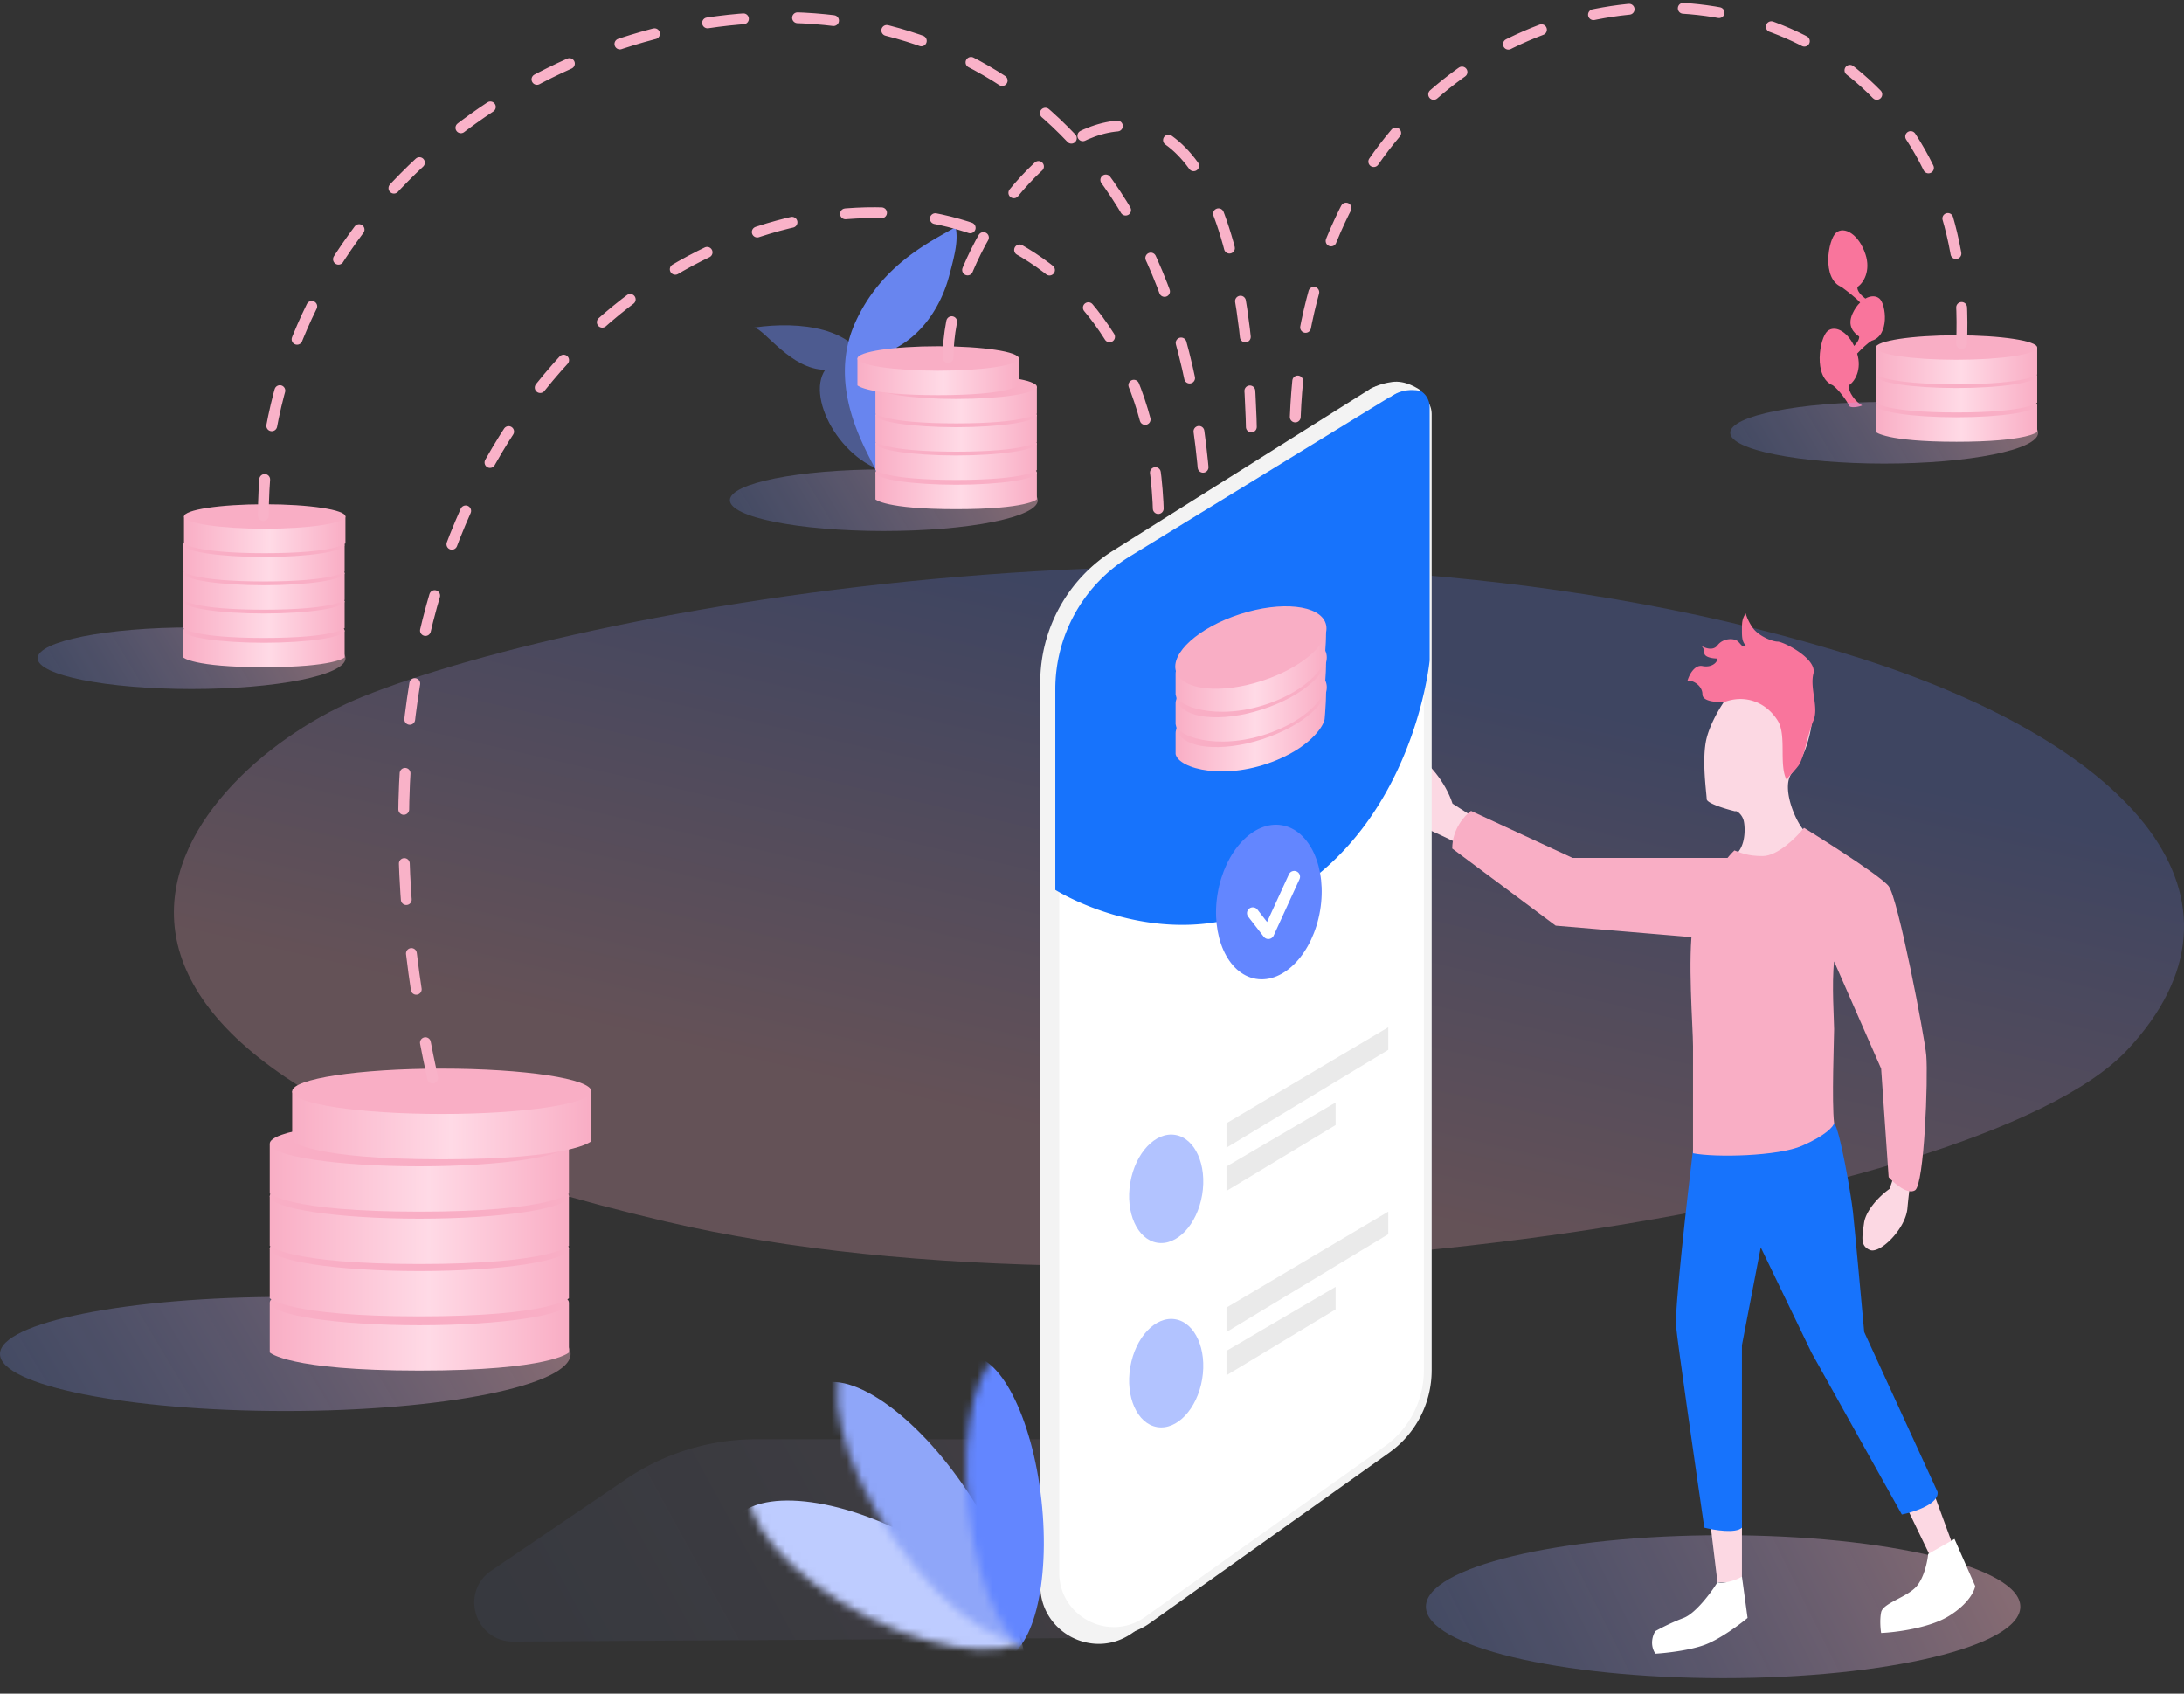 <svg width="285" height="221" fill="none" xmlns="http://www.w3.org/2000/svg"><rect width="100%" height="100%" fill="#333333" stroke="none"/><path opacity=".25" d="M47.346 90.9c29.895-12.004 121.096-28.757 195.613-4.944 35.358 11.299 53.13 31.333 34.604 51.081-19.636 20.929-126.879 37.337-190.67 22.362-95.337-22.379-62.586-59.25-39.547-68.5z" fill="url(#paint0_linear_201_2355)"/><path fill-rule="evenodd" clip-rule="evenodd" d="M243.414 38.96c-.6-.464-1.108-1.024-1.027-1.52.814-.53 1.747-2.123 1.05-4.247-.871-2.654-2.789-3.716-3.834-2.831-1.046.885-1.918 6.017.697 7.079.681.494 1.958 1.477 2.436 2.033-.375.365-.721.85-.994 1.454-.732 1.617.184 2.518.866 2.987.038.345-.256.817-.652 1.23-.963-1.992-2.557-2.719-3.476-1.941-1.046.885-1.918 6.018.697 7.079.813.59 1.948 2.195 2.087 2.62.14.425 1.391.177 1.739 0-.813-.412-1.878-1.77-1.739-2.62.801-.522 1.717-2.072 1.083-4.144.577-.62 1.42-1.417 1.901-1.68 2.351-.66 1.88-4.735 1.014-5.497-.456-.4-1.155-.395-1.848-.003z" fill="#F9759C"/><path d="M114.493 57.136c.898 1.602 2.108 4.56 2.458 4.631-6.596-.507-11.923-9.64-9.265-13.516-4.434 0-7.89-5.249-9.254-5.51 5.931-.878 13.341.01 14.762 5.32 1.421 5.31.401 7.473 1.299 9.075z" fill="#6885EF" fill-opacity=".5"/><path d="M111.576 42.15c3.436-7.697 10.05-10.711 13.14-12.527.292 1.706.023 3.122-.873 6.436s-3.006 7.22-6.888 9.321c4.262 3.955-1.971 15.254-2.552 16.414a.128.128 0 01-.021.073c-.036.048-.026.02.021-.073.045-1.092-7.005-10.286-2.827-19.643z" fill="#6885EF"/><path opacity=".4" d="M37.23 184.12c20.563 0 37.231-3.333 37.231-7.446 0-4.112-16.668-7.446-37.23-7.446-20.562 0-37.231 3.334-37.231 7.446 0 4.113 16.669 7.446 37.23 7.446z" fill="url(#paint1_linear_201_2355)"/><path d="M35.2 169.971h39.04v6.508s-2.365 2.366-19.52 2.366c-17.154 0-19.52-2.366-19.52-2.366v-6.508z" fill="url(#paint2_linear_201_2355)"/><path d="M54.72 172.929c10.78 0 19.52-1.324 19.52-2.958 0-1.633-8.74-2.957-19.52-2.957-10.781 0-19.52 1.324-19.52 2.957 0 1.634 8.739 2.958 19.52 2.958z" fill="#F9AEC5"/><path d="M35.2 162.898h39.04v6.507s-2.365 2.366-19.52 2.366c-17.154 0-19.52-2.366-19.52-2.366v-6.507z" fill="url(#paint3_linear_201_2355)"/><path d="M54.72 165.856c10.78 0 19.52-1.324 19.52-2.958 0-1.633-8.74-2.957-19.52-2.957-10.781 0-19.52 1.324-19.52 2.957 0 1.634 8.739 2.958 19.52 2.958z" fill="#F9AEC5"/><path d="M35.2 156.065h39.04v6.507s-2.365 2.367-19.52 2.367c-17.154 0-19.52-2.367-19.52-2.367v-6.507z" fill="url(#paint4_linear_201_2355)"/><path d="M54.72 159.023c10.78 0 19.52-1.324 19.52-2.958 0-1.633-8.74-2.957-19.52-2.957-10.781 0-19.52 1.324-19.52 2.957 0 1.634 8.739 2.958 19.52 2.958z" fill="#F9AEC5"/><path d="M35.2 149.233h39.04v6.507s-2.365 2.366-19.52 2.366c-17.154 0-19.52-2.366-19.52-2.366v-6.507z" fill="url(#paint5_linear_201_2355)"/><path d="M54.72 152.191c10.78 0 19.52-1.324 19.52-2.957 0-1.634-8.74-2.958-19.52-2.958-10.781 0-19.52 1.324-19.52 2.958 0 1.633 8.739 2.957 19.52 2.957z" fill="#F9AEC5"/><path d="M38.127 142.401h39.041v6.507s-2.366 2.366-19.52 2.366c-17.155 0-19.521-2.366-19.521-2.366v-6.507z" fill="url(#paint6_linear_201_2355)"/><path d="M57.648 145.359c10.78 0 19.52-1.324 19.52-2.958 0-1.633-8.74-2.957-19.52-2.957-10.781 0-19.521 1.324-19.521 2.957 0 1.634 8.74 2.958 19.52 2.958z" fill="#F9AEC5"/><path opacity=".4" d="M25 89.909c11.096 0 20.09-1.799 20.09-4.018 0-2.22-8.994-4.018-20.09-4.018-11.095 0-20.09 1.799-20.09 4.018s8.995 4.018 20.09 4.018z" fill="url(#paint7_linear_201_2355)"/><path d="M23.904 82.274h21.067v3.511s-1.276 1.277-10.533 1.277-10.534-1.277-10.534-1.277v-3.51z" fill="url(#paint8_linear_201_2355)"/><path d="M34.438 83.87c5.817 0 10.533-.714 10.533-1.596 0-.881-4.716-1.596-10.533-1.596-5.818 0-10.534.715-10.534 1.596 0 .882 4.716 1.596 10.534 1.596z" fill="#F9AEC5"/><path d="M23.904 78.456h21.067v3.512s-1.276 1.276-10.533 1.276-10.534-1.276-10.534-1.276v-3.512z" fill="url(#paint9_linear_201_2355)"/><path d="M34.438 80.053c5.817 0 10.533-.715 10.533-1.596 0-.882-4.716-1.596-10.533-1.596-5.818 0-10.534.714-10.534 1.596 0 .881 4.716 1.596 10.534 1.596z" fill="#F9AEC5"/><path d="M23.904 74.77h21.067v3.512s-1.276 1.276-10.533 1.276-10.534-1.276-10.534-1.276V74.77z" fill="url(#paint10_linear_201_2355)"/><path d="M34.438 76.366c5.817 0 10.533-.715 10.533-1.596 0-.882-4.716-1.596-10.533-1.596-5.818 0-10.534.714-10.534 1.596 0 .881 4.716 1.596 10.534 1.596z" fill="#F9AEC5"/><path d="M23.904 71.084h21.067v3.51s-1.276 1.278-10.533 1.278-10.534-1.277-10.534-1.277v-3.511z" fill="url(#paint11_linear_201_2355)"/><path d="M34.438 72.68c5.817 0 10.533-.715 10.533-1.597 0-.88-4.716-1.596-10.533-1.596-5.818 0-10.534.715-10.534 1.597 0 .881 4.716 1.596 10.534 1.596z" fill="#F9AEC5"/><path d="M24.01 67.397h21.067v3.51s-1.277 1.278-10.533 1.278c-9.257 0-10.534-1.277-10.534-1.277v-3.511z" fill="url(#paint12_linear_201_2355)"/><path d="M34.545 68.993c5.818 0 10.534-.715 10.534-1.596 0-.882-4.716-1.597-10.534-1.597-5.817 0-10.533.715-10.533 1.597 0 .881 4.716 1.596 10.533 1.596z" fill="#F9AEC5"/><path opacity=".4" d="M115.336 69.289c11.096 0 20.091-1.799 20.091-4.018 0-2.22-8.995-4.018-20.091-4.018-11.095 0-20.09 1.799-20.09 4.018 0 2.22 8.995 4.018 20.09 4.018z" fill="url(#paint13_linear_201_2355)"/><path d="M114.238 61.654h21.067v3.511s-1.276 1.277-10.533 1.277-10.534-1.277-10.534-1.277v-3.51z" fill="url(#paint14_linear_201_2355)"/><path d="M124.772 63.25c5.817 0 10.533-.714 10.533-1.596 0-.881-4.716-1.596-10.533-1.596-5.818 0-10.534.715-10.534 1.596 0 .882 4.716 1.596 10.534 1.596z" fill="#F9AEC5"/><path d="M114.238 57.837h21.067v3.511s-1.276 1.277-10.533 1.277-10.534-1.277-10.534-1.277v-3.511z" fill="url(#paint15_linear_201_2355)"/><path d="M124.772 59.433c5.817 0 10.533-.715 10.533-1.596 0-.882-4.716-1.596-10.533-1.596-5.818 0-10.534.715-10.534 1.596 0 .881 4.716 1.596 10.534 1.596z" fill="#F9AEC5"/><path d="M114.238 54.15h21.067v3.511s-1.276 1.277-10.533 1.277-10.534-1.277-10.534-1.277V54.15z" fill="url(#paint16_linear_201_2355)"/><path d="M124.772 55.746c5.817 0 10.533-.715 10.533-1.596 0-.881-4.716-1.596-10.533-1.596-5.818 0-10.534.715-10.534 1.596 0 .881 4.716 1.596 10.534 1.596z" fill="#F9AEC5"/><path d="M114.238 50.463h21.067v3.511s-1.276 1.277-10.533 1.277-10.534-1.277-10.534-1.277v-3.51z" fill="url(#paint17_linear_201_2355)"/><path d="M124.772 52.059c5.817 0 10.533-.715 10.533-1.596 0-.882-4.716-1.596-10.533-1.596-5.818 0-10.534.715-10.534 1.596 0 .881 4.716 1.596 10.534 1.596z" fill="#F9AEC5"/><path d="M111.891 46.777h21.067v3.51s-1.277 1.278-10.534 1.278c-9.256 0-10.533-1.277-10.533-1.277v-3.511z" fill="url(#paint18_linear_201_2355)"/><path d="M122.424 48.373c5.818 0 10.534-.715 10.534-1.596 0-.882-4.716-1.596-10.534-1.596-5.817 0-10.533.714-10.533 1.596 0 .881 4.716 1.596 10.533 1.596z" fill="#F9AEC5"/><path opacity=".4" d="M245.875 60.49c11.096 0 20.091-1.8 20.091-4.019 0-2.219-8.995-4.018-20.091-4.018-11.095 0-20.09 1.8-20.09 4.018 0 2.22 8.995 4.019 20.09 4.019z" fill="url(#paint19_linear_201_2355)"/><path d="M244.779 52.855h21.067v3.51s-1.277 1.278-10.533 1.278c-9.257 0-10.534-1.277-10.534-1.277v-3.511z" fill="url(#paint20_linear_201_2355)"/><path d="M255.313 54.45c5.817 0 10.533-.714 10.533-1.595 0-.882-4.716-1.596-10.533-1.596-5.818 0-10.534.714-10.534 1.596 0 .881 4.716 1.596 10.534 1.596z" fill="#F9AEC5"/><path d="M244.779 49.038h21.067v3.511s-1.277 1.277-10.533 1.277c-9.257 0-10.534-1.277-10.534-1.277v-3.51z" fill="url(#paint21_linear_201_2355)"/><path d="M255.313 50.634c5.817 0 10.533-.715 10.533-1.596 0-.882-4.716-1.596-10.533-1.596-5.818 0-10.534.714-10.534 1.596 0 .881 4.716 1.596 10.534 1.596z" fill="#F9AEC5"/><path d="M244.779 45.352h21.067v3.51s-1.277 1.277-10.533 1.277c-9.257 0-10.534-1.276-10.534-1.276v-3.511z" fill="url(#paint22_linear_201_2355)"/><path d="M255.313 46.947c5.817 0 10.533-.714 10.533-1.596 0-.881-4.716-1.596-10.533-1.596-5.818 0-10.534.715-10.534 1.596 0 .882 4.716 1.596 10.534 1.596z" fill="#F9AEC5"/><path opacity=".4" d="M224.858 218.978c21.42 0 38.785-4.176 38.785-9.328 0-5.152-17.365-9.328-38.785-9.328-21.421 0-38.786 4.176-38.786 9.328 0 5.152 17.365 9.328 38.786 9.328z" fill="url(#paint23_linear_201_2355)"/><path d="M224.12 206.459l-.981-8.101h4.172v8.101h-3.191zm27.984-2.946l-3.436-7.119 3.436-2.209 2.701 7.364-2.701 1.964z" fill="#FCD8E3"/><path d="M218.72 173.074c-.197-2.16 1.391-16.283 2.209-23.074 2.128-.246 6.873-.59 8.838 0 2.454.736 8.837-4.174 9.573-3.437.737.736 2.21 9.328 2.455 11.537.196 1.768 1.064 11.21 1.473 15.711l9.573 20.865c.197 1.571-3.027 2.618-4.664 2.946l-11.782-21.111-6.628-13.747-2.455 12.765v23.811c-.786.786-3.601.327-4.91 0-1.145-7.855-3.486-24.106-3.682-26.266z" fill="#1773FC"/><path d="M189.548 104.867l3.007 1.919-2.03 3.407c-.782-.398-3.145-1.543-6.339-2.935-3.992-1.741-7.315-8.26-5.869-9.865 1.446-1.605 2.969-.684 5.726.647 2.206 1.065 4.606 4.028 5.505 6.827z" fill="#FCD8E3"/><path d="M203.009 120.787l-13.501-10.065c0-2.552 1.636-4.336 2.455-4.909l13.255 6.137h23.321c-.491 1.637-1.473 5.4-1.473 7.364 0 1.964-4.419 2.782-6.628 2.946l-17.429-1.473z" fill="#F9AEC5"/><path d="M246.589 155.126l.761-2.283 2.069.507a82.408 82.408 0 00-.514 4.338c-.257 2.711-3.6 5.964-4.887 5.422-1.285-.543-1.028-1.627-.771-3.525.206-1.518 1.799-3.375 3.342-4.459zm-19.027-47.948c.186.912.254 3.298-1.138 4.391.851.456 3.017 1.231 4.873.684 1.856-.547 4.22-2.582 4.607-3.494-1.16-.456-3.695-5.894-2.055-7.908.928-1.14 2.552-3.649 2.785-8.666.232-5.017-5.801-4.56-8.121-3.877-2.321.684-5.105 5.245-5.801 7.982-.696 2.736 0 7.297 0 7.981 0 .548 2.475 1.293 3.712 1.597.155-.152.953.398 1.138 1.31z" fill="#FCD8E3"/><path d="M220.929 120.542c.589-3.535 3.927-8.182 5.4-9.574.9.328 1.719.737 3.682.737 1.965 0 4.419-2.455 5.401-3.683 0 0 9.819 6.056 11.046 7.611 1.228 1.554 4.714 19.736 4.91 22.092.245 2.946-.245 16.861-1.473 17.597-.981.589-2.7-.9-3.437-1.718l-.981-14.16-6.137-13.992c-.328 2.945 0 7.659 0 8.837s-.328 9.491 0 12.273c-.082.41-1.031 1.572-4.174 2.946-3.141 1.375-11.291 1.555-14.237.982v-13.992c0-2.455-.736-11.538 0-15.956z" fill="#F9AEC5"/><path d="M225.103 91.576c-.982.082-2.946 0-2.946-.982 0-1.228-1.472-1.964-1.964-1.719.246-.9.982-2.16 1.964-1.963 1.228.245 1.964-.492 1.964-.982-.573 0-1.718-.148-1.718-.737 0-.498-.235-.797-.406-.927a1.957 1.957 0 01-.085-.055c.025.013.054.03.085.055.527.319 1.567.688 2.124-.055.736-.981 2.209-.981 2.7-.49.491.49.491.736.982.49-.491-.49-.491-1.178-.491-1.963 0-.983 0-1.473.491-2.21.082.327.393 1.179.982 1.964.737.982 2.455 1.718 3.191 1.718.737 0 5.155 2.21 4.664 4.173-.49 1.965.737 4.42 0 6.137-.736 1.719-1.227 4.91-1.963 5.892-.737.982-1.473 1.473-1.473 1.964-1.146-2.006 0-5.892-1.228-7.856-1.483-2.373-4.173-3.436-6.873-2.454z" fill="#F9759C"/><path d="M250.14 206.95c.982-1.179 1.391-3.274 1.473-4.174l3.436-1.963 2.701 6.137c-.082.654-.884 2.356-3.437 3.927-2.553 1.572-6.955 2.128-8.837 2.209-.082-.49-.197-1.718 0-2.699.245-1.228 3.437-1.965 4.664-3.437zm-26.019-.491c.736.245 2.454-.246 3.191-.737l.736 5.401c-.982.818-3.436 2.651-5.4 3.436-1.964.786-5.237 1.146-6.628 1.228-.786-1.179-.328-2.455 0-2.946a28.739 28.739 0 013.682-1.718c1.571-.589 3.682-3.437 4.419-4.664z" fill="#fff"/><path opacity=".1" d="M67.006 214.211l77.598-.482 37.539-25.926H98.715a30.44 30.44 0 00-17.106 5.26L64.124 204.94c-4.148 2.817-2.132 9.302 2.882 9.271z" fill="url(#paint24_linear_201_2355)"/><path d="M135.748 89.04v117.841c0 6.127 6.869 9.742 11.919 6.275l5.816-3.994 25.108-20.006a12.686 12.686 0 004.78-9.92V53.391c0-2.395-2.638-3.852-4.665-2.577L145.239 71.86a20.295 20.295 0 00-9.491 17.18z" fill="#F3F3F3"/><path d="M137.713 90.097v115.1c0 6.185 6.987 9.788 12.025 6.199l31.252-22.255a12.686 12.686 0 005.327-10.332V54.064c0-1.968-2.144-3.187-3.836-2.18l-34.863 20.778a20.296 20.296 0 00-9.905 17.434z" fill="#fff" stroke="#F3F3F3" stroke-width="1.015"/><path d="M137.713 89.928v26.195s15.131 9.572 29.948.982c16.938-9.819 18.901-30.93 18.901-30.93V53.148c0-1.983-2.172-3.199-3.862-2.163l-35.3 21.641a20.294 20.294 0 00-9.687 17.302z" fill="#1773FC"/><path d="M153.408 98.388v-2.724c0-4.28 19.07-6.227 19.459-6.227.389 0 0 4.281 0 4.281 0 .779-1.557 3.503-6.227 5.449-6.685 2.785-12.843 1.167-13.232-.779z" fill="url(#paint25_linear_201_2355)"/><path d="M164.701 96.464c5.369-1.731 9.103-5.056 8.338-7.426-.764-2.37-5.736-2.888-11.106-1.157-5.369 1.73-9.103 5.055-8.339 7.426.765 2.37 5.737 2.888 11.107 1.157z" fill="#F9AEC5"/><path d="M153.408 94.497v-2.725c0-4.28 19.07-6.226 19.459-6.226.389 0 0 4.28 0 4.28 0 .779-1.557 3.503-6.227 5.449-6.685 2.785-12.843 1.167-13.232-.778z" fill="url(#paint26_linear_201_2355)"/><path d="M164.701 92.572c5.369-1.731 9.103-5.056 8.338-7.426-.764-2.37-5.736-2.888-11.106-1.157-5.369 1.731-9.103 5.056-8.339 7.426.765 2.37 5.737 2.888 11.107 1.157z" fill="#F9AEC5"/><path d="M153.408 90.605v-2.724c0-4.28 19.07-6.227 19.459-6.227.389 0 0 4.281 0 4.281 0 .778-1.557 3.503-6.227 5.448-6.685 2.785-12.843 1.168-13.232-.778z" fill="url(#paint27_linear_201_2355)"/><path d="M164.638 88.858c5.393-1.738 9.135-5.101 8.358-7.51-.777-2.41-5.778-2.955-11.171-1.216s-9.135 5.102-8.358 7.511c.777 2.41 5.779 2.954 11.171 1.215z" fill="#F9AEC5"/><path d="M163.885 127.725c3.69.624 7.44-3.357 8.377-8.892.936-5.536-1.296-10.529-4.987-11.153-3.69-.624-7.44 3.357-8.377 8.892-.936 5.535 1.296 10.529 4.987 11.153z" fill="#6386FF"/><path d="M160.051 173.811v-3.191l21.111-12.52v2.946l-21.111 12.765zm0 5.645v-3.191l14.237-8.346v2.945l-14.237 8.592z" fill="#EAEAEA"/><path d="M150.993 186.216c2.59.438 5.222-2.356 5.879-6.24.657-3.885-.909-7.389-3.499-7.828-2.59-.438-5.222 2.356-5.879 6.241-.657 3.885.909 7.389 3.499 7.827z" fill="#B2C3FF"/><path d="M160.051 149.754v-3.192l21.111-12.519v2.946l-21.111 12.765zm0 5.645v-3.191l14.237-8.346v2.946l-14.237 8.591z" fill="#EAEAEA"/><path d="M150.993 162.16c2.59.438 5.222-2.356 5.879-6.241.657-3.885-.909-7.389-3.499-7.827-2.59-.438-5.222 2.356-5.879 6.24-.657 3.885.909 7.389 3.499 7.828z" fill="#B2C3FF"/><path d="M163.486 119.156l2.026 2.613 3.375-7.364" stroke="#fff" stroke-width="1.522" stroke-linecap="round" stroke-linejoin="round"/><path d="M181.644 49.843c-1.759.255-2.446.738-2.937.983l2.7.982c2.013-1.457 4.174-.736 4.174-.736-.573-.409-2.179-1.483-3.937-1.229z" fill="#F3F3F3"/><path d="M34.367 67.273c0-71.212 117.088-99.88 122.923-2.461m98.685-19.987c2.537-60.941-87.016-59.871-87.016 12.938m-45.24-11.11c0-23.565 39.657-60.74 39.657 14.607M56.46 140.671C29.934 19.908 151.2-3.939 151.2 68.871" stroke="#F9B2C8" stroke-width="1.414" stroke-linecap="round" stroke-linejoin="round" stroke-dasharray="4.71 7.07"/><mask id="a" style="mask-type:alpha" maskUnits="userSpaceOnUse" x="97" y="189" width="40" height="27"><path d="M135.982 211.846c-1.998 4.832-12.122 4.487-22.613-.771s-17.376-13.438-15.377-18.269c1.998-4.832 12.122-4.487 22.613.771 10.49 5.258 17.375 13.437 15.377 18.269z" fill="#F4A0D7"/></mask><g mask="url(#a)"><path d="M133.335 218.248c-1.998 4.832-12.122 4.486-22.613-.771-10.49-5.258-17.375-13.438-15.377-18.27 1.998-4.831 12.122-4.486 22.613.772 10.491 5.257 17.375 13.437 15.377 18.269z" fill="#BECCFF"/></g><mask id="b" style="mask-type:alpha" maskUnits="userSpaceOnUse" x="109" y="176" width="30" height="39"><path d="M136.416 213.409c-3.825 3.234-12.617-2.303-19.638-12.367-7.022-10.064-9.613-20.844-5.789-24.078 3.825-3.234 12.617 2.303 19.638 12.367 7.022 10.064 9.613 20.844 5.789 24.078z" fill="#C4C4C4"/></mask><g mask="url(#b)"><path d="M131.349 217.693c-3.824 3.234-12.616-2.302-19.638-12.366-7.021-10.064-9.613-20.844-5.788-24.078 3.824-3.234 12.617 2.302 19.638 12.366 7.021 10.064 9.613 20.844 5.788 24.078z" fill="#8FA6F9"/></g><mask id="c" style="mask-type:alpha" maskUnits="userSpaceOnUse" x="126" y="176" width="16" height="40"><path d="M136.077 215.755c-4.148.558-8.495-7.839-9.707-18.756-1.213-10.917 1.167-20.22 5.315-20.778 4.149-.559 8.495 7.838 9.708 18.755 1.213 10.917-1.167 20.22-5.316 20.779z" fill="#8D8D8D"/></mask><g mask="url(#c)"><path d="M130.583 216.494c-4.148.559-8.495-7.838-9.707-18.755-1.213-10.917 1.167-20.22 5.315-20.779 4.149-.558 8.495 7.839 9.708 18.756 1.213 10.917-1.167 20.22-5.316 20.778z" fill="#6386FF"/></g><defs><linearGradient id="paint0_linear_201_2355" x1="161.305" y1="81.308" x2="145.699" y2="149.025" gradientUnits="userSpaceOnUse"><stop stop-color="#5F7AEC"/><stop offset="1" stop-color="#F9AEC5"/></linearGradient><linearGradient id="paint1_linear_201_2355" x1="72.159" y1="175.03" x2="16.919" y2="208.182" gradientUnits="userSpaceOnUse"><stop stop-color="#FFBDD1"/><stop offset="1" stop-color="#7795FF" stop-opacity=".58"/></linearGradient><linearGradient id="paint2_linear_201_2355" x1="35.199" y1="178.588" x2="73.896" y2="178.588" gradientUnits="userSpaceOnUse"><stop stop-color="#F9AEC5"/><stop offset=".536" stop-color="#FFDAE6"/><stop offset="1" stop-color="#F9AEC5"/></linearGradient><linearGradient id="paint3_linear_201_2355" x1="35.199" y1="171.515" x2="73.896" y2="171.515" gradientUnits="userSpaceOnUse"><stop stop-color="#F9AEC5"/><stop offset=".536" stop-color="#FFDAE6"/><stop offset="1" stop-color="#F9AEC5"/></linearGradient><linearGradient id="paint4_linear_201_2355" x1="35.199" y1="164.682" x2="73.896" y2="164.682" gradientUnits="userSpaceOnUse"><stop stop-color="#F9AEC5"/><stop offset=".536" stop-color="#FFDAE6"/><stop offset="1" stop-color="#F9AEC5"/></linearGradient><linearGradient id="paint5_linear_201_2355" x1="35.199" y1="157.85" x2="73.896" y2="157.85" gradientUnits="userSpaceOnUse"><stop stop-color="#F9AEC5"/><stop offset=".536" stop-color="#FFDAE6"/><stop offset="1" stop-color="#F9AEC5"/></linearGradient><linearGradient id="paint6_linear_201_2355" x1="38.127" y1="151.018" x2="76.824" y2="151.018" gradientUnits="userSpaceOnUse"><stop stop-color="#F9AEC5"/><stop offset=".536" stop-color="#FFDAE6"/><stop offset="1" stop-color="#F9AEC5"/></linearGradient><linearGradient id="paint7_linear_201_2355" x1="43.848" y1="85.004" x2="14.04" y2="102.893" gradientUnits="userSpaceOnUse"><stop stop-color="#FFBDD1"/><stop offset="1" stop-color="#7795FF" stop-opacity=".58"/></linearGradient><linearGradient id="paint8_linear_201_2355" x1="23.904" y1="86.924" x2="44.786" y2="86.924" gradientUnits="userSpaceOnUse"><stop stop-color="#F9AEC5"/><stop offset=".536" stop-color="#FFDAE6"/><stop offset="1" stop-color="#F9AEC5"/></linearGradient><linearGradient id="paint9_linear_201_2355" x1="23.904" y1="83.106" x2="44.786" y2="83.106" gradientUnits="userSpaceOnUse"><stop stop-color="#F9AEC5"/><stop offset=".536" stop-color="#FFDAE6"/><stop offset="1" stop-color="#F9AEC5"/></linearGradient><linearGradient id="paint10_linear_201_2355" x1="23.904" y1="79.42" x2="44.786" y2="79.42" gradientUnits="userSpaceOnUse"><stop stop-color="#F9AEC5"/><stop offset=".536" stop-color="#FFDAE6"/><stop offset="1" stop-color="#F9AEC5"/></linearGradient><linearGradient id="paint11_linear_201_2355" x1="23.904" y1="75.733" x2="44.786" y2="75.733" gradientUnits="userSpaceOnUse"><stop stop-color="#F9AEC5"/><stop offset=".536" stop-color="#FFDAE6"/><stop offset="1" stop-color="#F9AEC5"/></linearGradient><linearGradient id="paint12_linear_201_2355" x1="24.01" y1="72.046" x2="44.892" y2="72.046" gradientUnits="userSpaceOnUse"><stop stop-color="#F9AEC5"/><stop offset=".536" stop-color="#FFDAE6"/><stop offset="1" stop-color="#F9AEC5"/></linearGradient><linearGradient id="paint13_linear_201_2355" x1="134.184" y1="64.384" x2="104.376" y2="82.273" gradientUnits="userSpaceOnUse"><stop stop-color="#FFBDD1"/><stop offset="1" stop-color="#7795FF" stop-opacity=".58"/></linearGradient><linearGradient id="paint14_linear_201_2355" x1="114.238" y1="66.304" x2="135.12" y2="66.304" gradientUnits="userSpaceOnUse"><stop stop-color="#F9AEC5"/><stop offset=".536" stop-color="#FFDAE6"/><stop offset="1" stop-color="#F9AEC5"/></linearGradient><linearGradient id="paint15_linear_201_2355" x1="114.238" y1="62.487" x2="135.12" y2="62.487" gradientUnits="userSpaceOnUse"><stop stop-color="#F9AEC5"/><stop offset=".536" stop-color="#FFDAE6"/><stop offset="1" stop-color="#F9AEC5"/></linearGradient><linearGradient id="paint16_linear_201_2355" x1="114.238" y1="58.8" x2="135.12" y2="58.8" gradientUnits="userSpaceOnUse"><stop stop-color="#F9AEC5"/><stop offset=".536" stop-color="#FFDAE6"/><stop offset="1" stop-color="#F9AEC5"/></linearGradient><linearGradient id="paint17_linear_201_2355" x1="114.238" y1="55.113" x2="135.12" y2="55.113" gradientUnits="userSpaceOnUse"><stop stop-color="#F9AEC5"/><stop offset=".536" stop-color="#FFDAE6"/><stop offset="1" stop-color="#F9AEC5"/></linearGradient><linearGradient id="paint18_linear_201_2355" x1="111.891" y1="51.426" x2="132.773" y2="51.426" gradientUnits="userSpaceOnUse"><stop stop-color="#F9AEC5"/><stop offset=".536" stop-color="#FFDAE6"/><stop offset="1" stop-color="#F9AEC5"/></linearGradient><linearGradient id="paint19_linear_201_2355" x1="264.723" y1="55.584" x2="234.915" y2="73.474" gradientUnits="userSpaceOnUse"><stop stop-color="#FFBDD1"/><stop offset="1" stop-color="#7795FF" stop-opacity=".58"/></linearGradient><linearGradient id="paint20_linear_201_2355" x1="244.779" y1="57.504" x2="265.661" y2="57.504" gradientUnits="userSpaceOnUse"><stop stop-color="#F9AEC5"/><stop offset=".536" stop-color="#FFDAE6"/><stop offset="1" stop-color="#F9AEC5"/></linearGradient><linearGradient id="paint21_linear_201_2355" x1="244.779" y1="53.688" x2="265.661" y2="53.688" gradientUnits="userSpaceOnUse"><stop stop-color="#F9AEC5"/><stop offset=".536" stop-color="#FFDAE6"/><stop offset="1" stop-color="#F9AEC5"/></linearGradient><linearGradient id="paint22_linear_201_2355" x1="244.779" y1="50.001" x2="265.661" y2="50.001" gradientUnits="userSpaceOnUse"><stop stop-color="#F9AEC5"/><stop offset=".536" stop-color="#FFDAE6"/><stop offset="1" stop-color="#F9AEC5"/></linearGradient><linearGradient id="paint23_linear_201_2355" x1="261.245" y1="207.59" x2="198.579" y2="238.865" gradientUnits="userSpaceOnUse"><stop stop-color="#FFBDD1"/><stop offset="1" stop-color="#7795FF" stop-opacity=".58"/></linearGradient><linearGradient id="paint24_linear_201_2355" x1="178.425" y1="198.092" x2="84.995" y2="249.158" gradientUnits="userSpaceOnUse"><stop stop-color="#FFBDD1"/><stop offset="1" stop-color="#7795FF" stop-opacity=".58"/></linearGradient><linearGradient id="paint25_linear_201_2355" x1="153.408" y1="100.334" x2="172.867" y2="100.334" gradientUnits="userSpaceOnUse"><stop stop-color="#F9AEC5"/><stop offset=".536" stop-color="#FFDAE6"/><stop offset="1" stop-color="#F9AEC5"/></linearGradient><linearGradient id="paint26_linear_201_2355" x1="153.408" y1="96.442" x2="172.867" y2="96.442" gradientUnits="userSpaceOnUse"><stop stop-color="#F9AEC5"/><stop offset=".536" stop-color="#FFDAE6"/><stop offset="1" stop-color="#F9AEC5"/></linearGradient><linearGradient id="paint27_linear_201_2355" x1="153.408" y1="92.551" x2="172.867" y2="92.551" gradientUnits="userSpaceOnUse"><stop stop-color="#F9AEC5"/><stop offset=".536" stop-color="#FFDAE6"/><stop offset="1" stop-color="#F9AEC5"/></linearGradient></defs></svg>